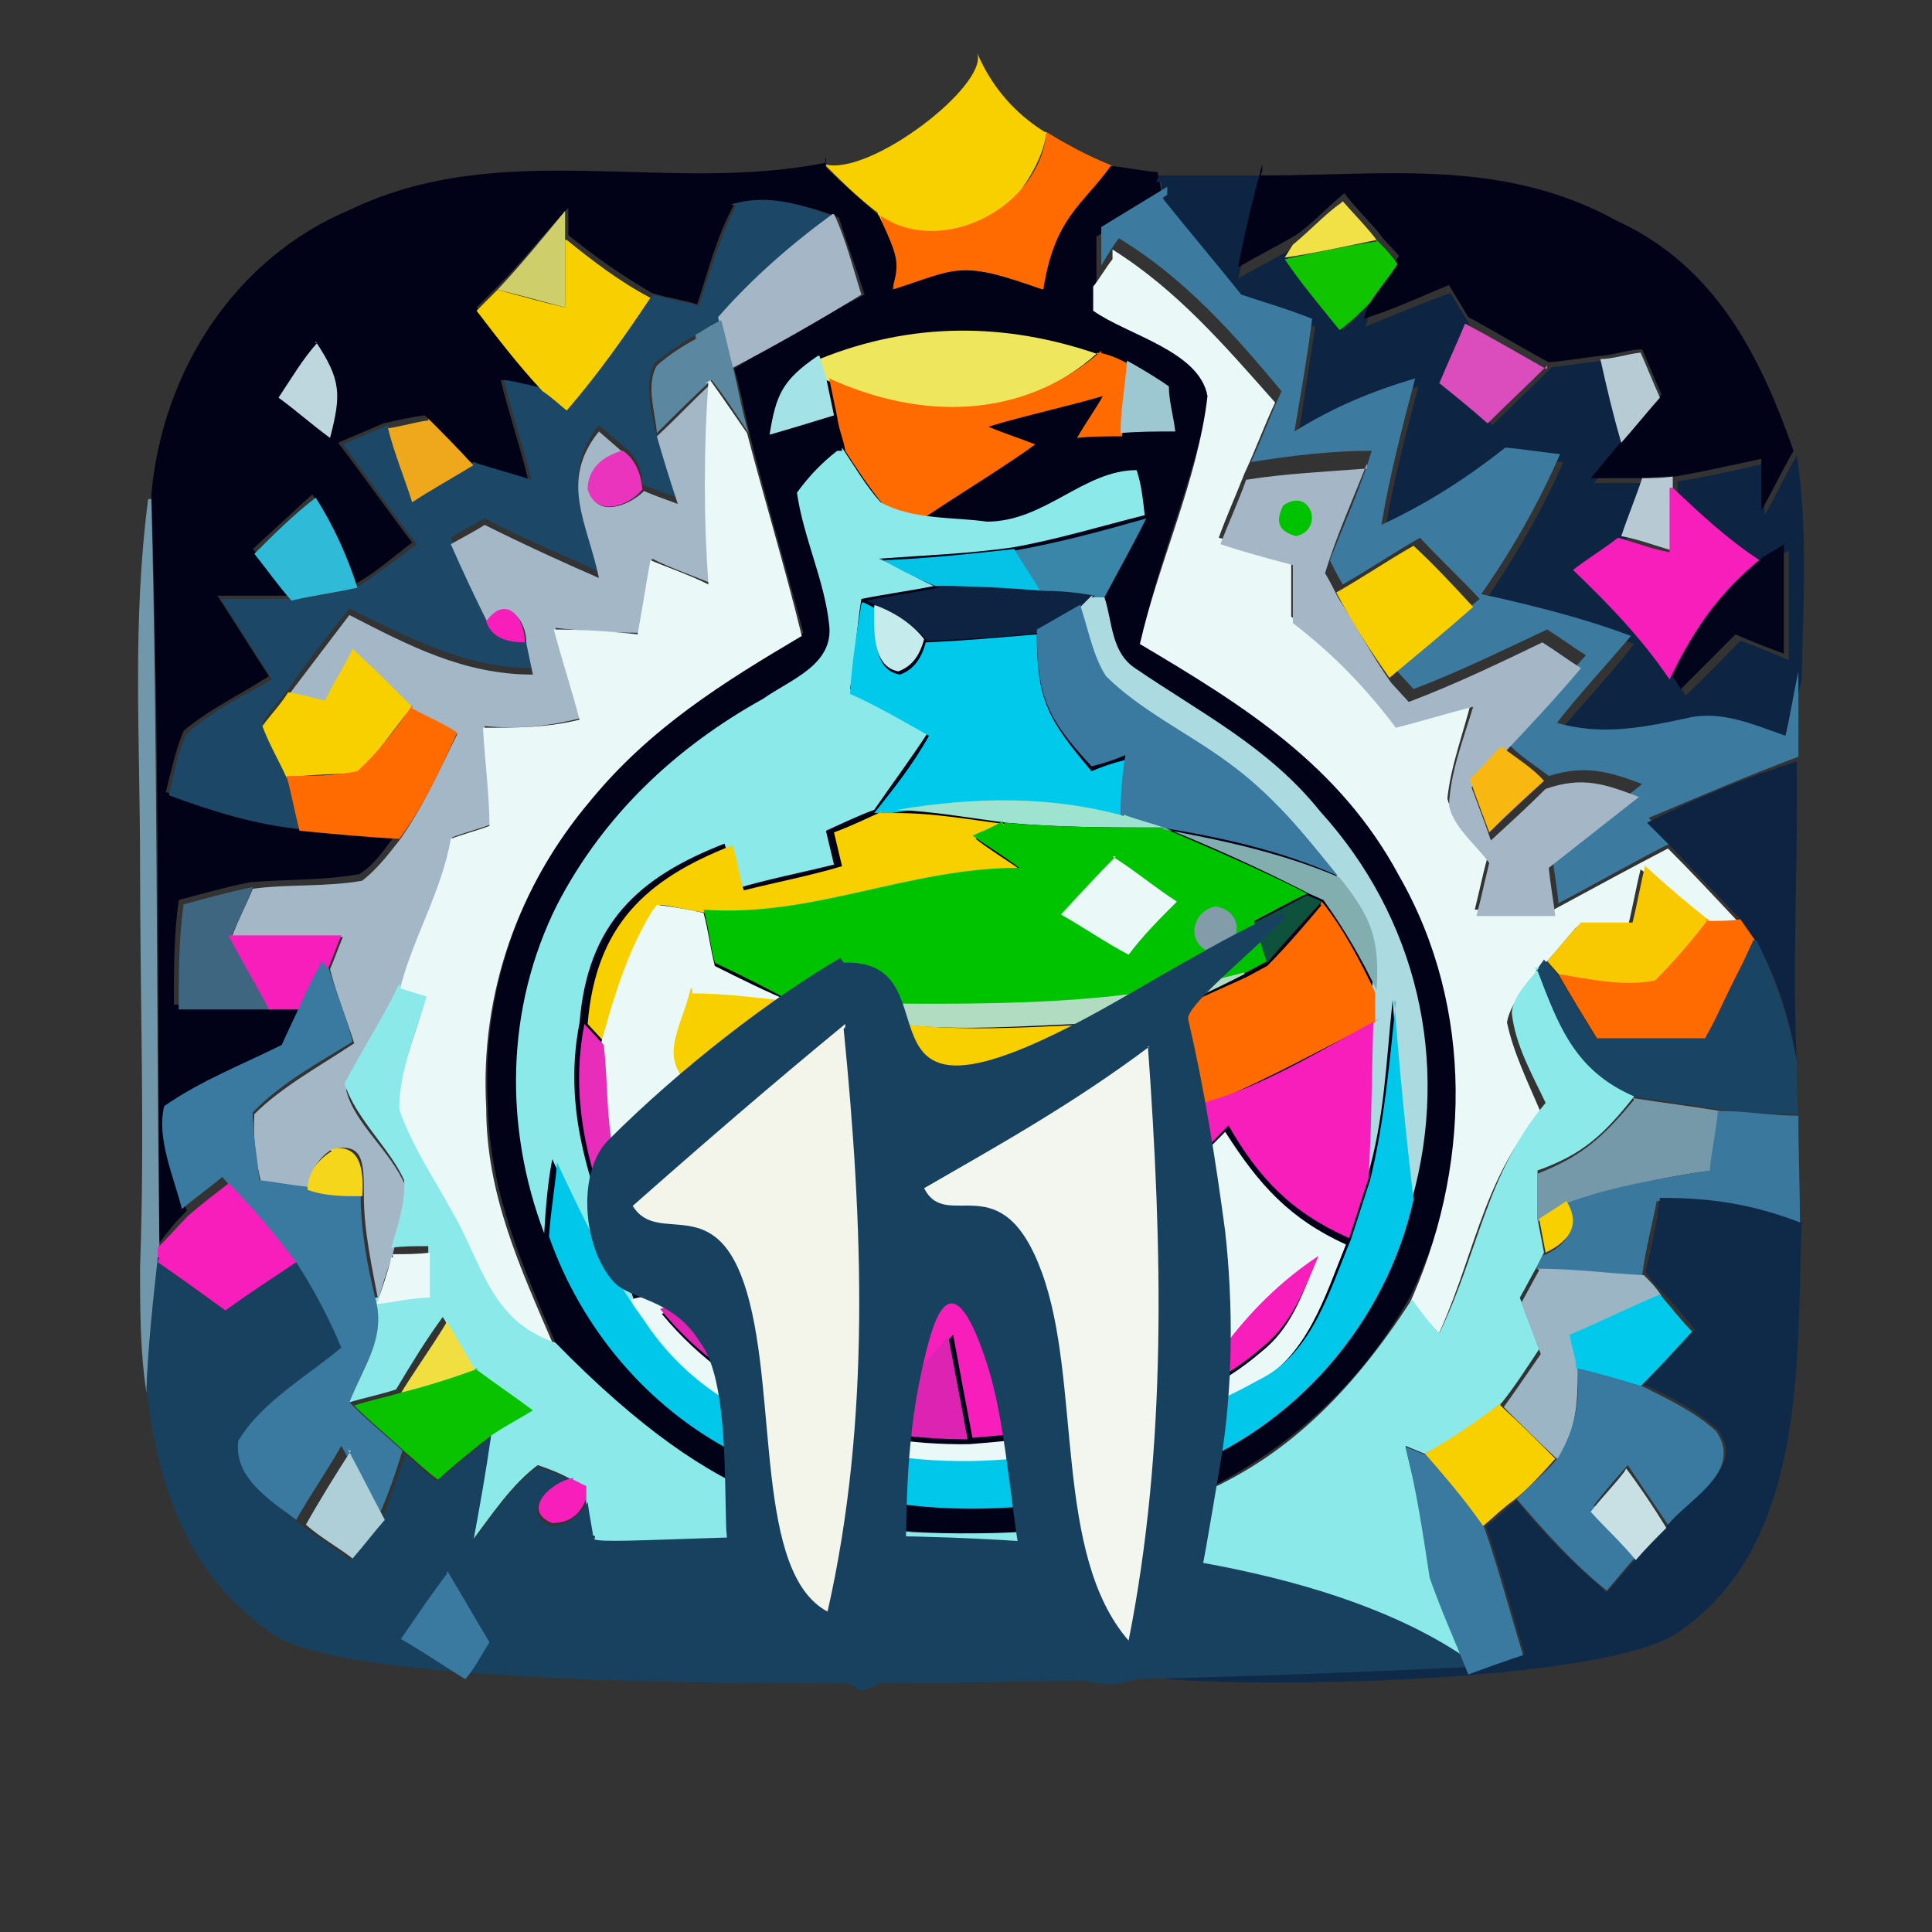 <?xml version="1.0" encoding="UTF-8"?>
<svg id="_Слой_1" data-name=" Слой 1" xmlns="http://www.w3.org/2000/svg" version="1.1" viewBox="0 0 120 120">
  <rect x="0" y="0" width="120" height="120" fill="#333333" stroke="none"/>
  <defs>
    <style>
      .cls-1 {
        fill: #09c300;
      }

      .cls-1, .cls-2, .cls-3, .cls-4, .cls-5, .cls-6, .cls-7, .cls-8, .cls-9, .cls-10, .cls-11, .cls-12, .cls-13, .cls-14, .cls-15, .cls-16, .cls-17, .cls-18, .cls-19, .cls-20, .cls-21, .cls-22, .cls-23, .cls-24, .cls-25, .cls-26, .cls-27, .cls-28, .cls-29, .cls-30, .cls-31, .cls-32, .cls-33, .cls-34, .cls-35, .cls-36, .cls-37, .cls-38, .cls-39, .cls-40, .cls-41, .cls-42, .cls-43, .cls-44, .cls-45, .cls-46, .cls-47, .cls-48, .cls-49, .cls-50, .cls-51, .cls-52, .cls-53, .cls-54, .cls-55, .cls-56, .cls-57, .cls-58, .cls-59, .cls-60, .cls-61, .cls-62, .cls-63, .cls-64 {
        stroke-width: 0px;
      }

      .cls-2 {
        fill: #01c8ea;
      }

      .cls-3 {
        fill: #98b8ca;
      }

      .cls-4 {
        fill: #00c9eb;
      }

      .cls-5 {
        fill: #839caa;
      }

      .cls-6 {
        fill: #2fbbd7;
      }

      .cls-7 {
        fill: #a4b7c7;
      }

      .cls-8 {
        fill: #7699aa;
      }

      .cls-9 {
        fill: #04c3e6;
      }

      .cls-10 {
        fill: #9dc8d1;
      }

      .cls-11 {
        fill: #010117;
      }

      .cls-12 {
        fill: #a3e2e6;
      }

      .cls-13 {
        fill: #0d2341;
      }

      .cls-14 {
        fill: #f1df42;
      }

      .cls-15 {
        fill: #a4c4cc;
      }

      .cls-16 {
        fill: #8ce9ea;
      }

      .cls-17 {
        fill: #f71ebb;
      }

      .cls-18 {
        fill: #f8cf00;
      }

      .cls-19 {
        fill: #3c7aa0;
      }

      .cls-20 {
        fill: #00c300;
      }

      .cls-21 {
        fill: #f2f6ef;
      }

      .cls-22 {
        fill: #0d2442;
      }

      .cls-23 {
        fill: #e72dba;
      }

      .cls-24 {
        fill: #c8e0e4;
      }

      .cls-25 {
        fill: #3986a8;
      }

      .cls-26 {
        fill: #aecfd8;
      }

      .cls-27 {
        fill: #184160;
      }

      .cls-28 {
        fill: #194464;
      }

      .cls-29 {
        fill: #b7cad4;
      }

      .cls-30 {
        fill: #cecf6a;
      }

      .cls-31 {
        fill: #eb34bd;
      }

      .cls-32 {
        fill: #a5b7c7;
      }

      .cls-33 {
        fill: #db4dbd;
      }

      .cls-34 {
        fill: #9ee3cf;
      }

      .cls-35 {
        fill: #ff6b00;
      }

      .cls-36 {
        fill: #02041b;
      }

      .cls-37 {
        fill: #3b789e;
      }

      .cls-38 {
        fill: #eaf9f7;
      }

      .cls-39 {
        fill: #b6cbd4;
      }

      .cls-40 {
        fill: #c5ebec;
      }

      .cls-41 {
        fill: #5c87a0;
      }

      .cls-42 {
        fill: #1c4766;
      }

      .cls-43 {
        fill: #f8b811;
      }

      .cls-44 {
        fill: #bed6dd;
      }

      .cls-45 {
        fill: #9bb5c5;
      }

      .cls-46 {
        fill: #abdae0;
      }

      .cls-47 {
        fill: #8be9ea;
      }

      .cls-48 {
        fill: #11c400;
      }

      .cls-49 {
        fill: #dd23b1;
      }

      .cls-50 {
        fill: #f8c900;
      }

      .cls-51 {
        fill: #f5d61b;
      }

      .cls-52 {
        fill: #cedfe4;
      }

      .cls-53 {
        fill: #efa81c;
      }

      .cls-54 {
        fill: #3e6680;
      }

      .cls-55 {
        fill: #0e523e;
      }

      .cls-56 {
        fill: #f3f4ea;
      }

      .cls-57 {
        fill: #f8d000;
      }

      .cls-58 {
        fill: #3a79a0;
      }

      .cls-59 {
        fill: #b1dcc2;
      }

      .cls-60 {
        fill: #0f2a48;
      }

      .cls-61 {
        fill: #7097aa;
      }

      .cls-62 {
        fill: #83aeb0;
      }

      .cls-63 {
        fill: #f1e147;
      }

      .cls-64 {
        fill: #eee65d;
      }
    </style>
  </defs>
  <path class="cls-57" d="M65,8.2c-.5,4.5-8.6,11.5-10.5,5-1.2-.9-2.3-2-3.3-3,2.8.8,10.2-4.9,9.5-6.9,1.1,2.6,2.9,4.1,4.2,4.9Z"/>
  <path class="cls-35" d="M65,8.2c1.3.8,2.6,1.5,4.1,2.1-1.9,2.4-3.7,3.7-4.2,7.7-3.6-.8-3.3-2.1-9.4,0,0-2.9-.5-3-.8-4.6s0,0,0,0c3.8,2.6,9.9-.5,10.3-5.2Z"/>
  <path class="cls-11" d="M51.3,10.4c1.1,1.1,2.3,2.1,3.3,3,1.2,2.6,1.3,2.9.8,4.6,4.1-1.3,4.1-1.9,9.4,0,.7-4.5,2.4-5.2,4.2-7.7.9.1,1.9.3,2.9.4l.3,1.5c-1.3.9-2.8,1.7-4.1,2.5v3.8c2.1,1.3,6.6,2.4,7.1,5.3-.7,5.2-3,10.2-4.2,15.4,6.5,3.8,12.4,7.5,16.1,14.4,4.8,8.3,4.6,18.4.5,26.9-3.8,6.8-9.7,11.3-16.9,13.8-7.1,1.3-13,1.3-20.1,0-6.8-2-11.5-6-16.1-10.9-2.1-4.9-4.1-9.4-4.2-14.8-.4-7,2-13.8,6.5-19.1,3.7-4.5,8.2-7.1,13.1-10.2-1.1-4.2-2.4-8.5-3.4-12.6-.3-1.3-.5-2.5-.9-3.8,2.6-1.6,5.4-3.2,8.1-4.6-.5-1.6-1.1-3.2-1.6-4.8-2.1-.8-4.2-1.3-6.5-.8-1.1,2-1.6,4.1-2.3,6.2-.9-.3-1.9-.4-2.8-.7-1.9-1.1-3.6-2.3-5.2-3.6v-1.7c-1.5,1.6-2.8,3.3-4.4,4.9l-1.3,1.3c1.5,1.7,2.8,3.4,4.1,5-.9-.1-1.7-.4-2.6-.5.5,2.1,1.2,4.1,1.7,6.2-1.2-.4-2.4-.7-3.6-1.1-.9-.9-1.9-2-2.8-2.9-.9.1-1.7.3-2.6.5-.9.4-1.9.8-2.8,1.2,1.6,2.1,3,4.1,4.6,6.2-1.2.9-2.3,1.9-3.6,2.6-.7-2-1.6-3.8-2.6-5.6-1.3,1.2-2.5,2.3-3.7,3.4.8.9,1.5,1.9,2.3,2.9h-4.5c1.1,1.7,2.1,3.3,3.2,5-1.7,1.1-3.8,2.1-5.3,3.4-.5,1.2-.8,2.6-1.1,3.8,2.6.9,5.3,1.9,8.1,2.1,2.1.1,4.1.3,6.2.5-.7.9-1.3,1.9-2.3,2.5-2.3.4-4.5.3-6.8.5-1.5.3-2.9.7-4.4,1.1-.3,2.1-.3,4.4-.3,6.5h8.2c-.4.8-.8,1.7-1.2,2.6-2.5,1.2-5,2.3-7.3,3.8-.5,2,.5,4.4,1.1,6.4-.7.7-1.2,1.3-1.7,2-.1-15.5,0-31-.5-46.5.7-7.7,5.2-14.7,12.4-17.7,9.4-4.5,19.7-.9,29.5-2.9v-.3Z"/>
  <path class="cls-22" d="M72,10.9h6.4c-.5,2.1-.9,4.2-1.5,6.4,1.2-.7,2.4-1.3,3.6-2l-.5.8c1.1,1.6,2.3,2.9,3.4,4.4.7-.5,1.2-1.2,1.9-1.7l-.5,1.5c1.7-.7,3.6-1.5,5.3-2.1.4.7.8,1.3,1.2,2-.5,1.2-1.1,2.5-1.6,3.7,1.1.8,2,1.7,3,2.5,1.2-1.2,2.5-2.4,3.7-3.6,1.1-.1,2.1-.3,3.3-.4.4,1.7.8,3.4,1.3,5.2-.7.8-1.3,1.6-2,2.4h3.3c-.4,1.2-.9,2.4-1.3,3.6-.9.7-1.9,1.3-2.8,2,2.1,2.1,4.2,4.2,6,6.8l.5.8c1.2-1.1,2.3-2.3,3.4-3.4,1.1.4,2.1.8,3,1.2v-6.8l-1.5.9c-2-1.3-3.7-2.8-5.4-4.5v-.7c1.9-.3,3.6-.7,5.4-1.1v3.2c.7-1.2,1.3-2.5,2-3.7.7,4.5.4,9.3.3,13.9-.3,1.3-.5,2.6-.8,4-2-.5-4-1.6-6.1-1.1-2.8.5-5.2,1.2-8.1.3,1.6-1.9,3.2-3.6,4.6-5.4-3-1.2-6.1-2-9.3-2.6,1.9-2.8,3.6-5.7,4.9-8.7-1.2-.1-2.3-.3-3.4-.4-2.5,1.9-5,3.4-7.7,4.8.5-3,1.3-6.1,2.1-9.1-2.8.8-5,1.7-7.5,3.3.4-2.4.7-4.6,1.1-7-1.5-.4-2.9-.9-4.4-1.5-1.6-2-3.2-4-4.9-6l-.3-1.5h-.3Z"/>
  <path class="cls-11" d="M78.3,10.9c7.8,0,15-1.1,22.1,2.8,6.1,2.8,8.9,8.3,11,14.3-.7,1.2-1.3,2.5-2,3.7v-3.2c-1.9.4-3.6.8-5.4,1.1-.7,0-1.2,0-1.9.1h-3.3c.7-.8,1.3-1.6,2-2.4.8-.9,1.6-1.9,2.4-2.8-.4-.9-.8-1.9-1.2-2.8-.8,0-1.6.3-2.5.4-1.1.1-2.1.3-3.3.4-1.7-.9-3.3-1.9-5-2.8-.4-.7-.8-1.3-1.2-2-1.7.7-3.4,1.5-5.3,2.1l.5-1.5c.5-.8,1.2-1.6,1.7-2.4-.4-.5-.9-.9-1.3-1.5-.7-.8-1.5-1.6-2.1-2.4-1.1.9-2,1.9-3,2.6-1.2.7-2.4,1.3-3.6,2,.4-2.1.9-4.2,1.5-6.4v.4Z"/>
  <path class="cls-63" d="M83.4,12.5c.7.8,1.5,1.6,2.1,2.4-1.9.4-3.7.8-5.7,1.1l.5-.8c1.1-.9,2-1.9,3-2.6Z"/>
  <path class="cls-30" d="M35.1,13.1v6c-1.5-.4-2.9-.8-4.2-1.1,1.5-1.6,2.8-3.2,4.2-4.9Z"/>
  <path class="cls-42" d="M45.4,12.7c2.3-.7,4.4,0,6.5.8-2.6,1.9-5,4-7.1,6.4-.5.3-1.1.5-1.6.9-.9.5-1.7,1.1-2.5,1.7-.7,1.2-.3,2.9,0,4.2.4,1.5.9,2.8,1.3,4.2-.7-.3-1.3-.5-2.1-.8,0-1.1-.5-1.9-1.2-2.4l-1.5-1.3c-2.5,3.2-.7,5.7,0,9.1-2.4-1.1-4.8-2.1-7.1-3.3-.7.4-1.5.8-2.1,1.2.7,1.7,1.5,3.3,2.3,4.9.3.9,1.2,1.3,2.4,1.3l.4,1.9c-4.2,0-7.7-1.9-11.4-3.7-1.3,1.6-2.6,3.3-3.8,5-.5.7-1.1,1.3-1.6,2.1.5,1.1,1.1,2.1,1.5,3.2.3,1.2.5,2.3.8,3.4-2.8-.3-5.4-1.1-8.1-2.1.3-1.3.5-2.6,1.1-3.8,1.6-1.5,3.6-2.4,5.3-3.4-1.1-1.7-2.1-3.3-3.2-5h4.5c1.3-.1,2.8-.4,4.1-.8,1.2-.8,2.4-1.7,3.6-2.6-1.6-2-3-4.1-4.6-6.2.9-.4,1.9-.8,2.8-1.2.5,1.6.9,3,1.5,4.6,1.3-.8,2.6-1.5,3.8-2.3,1.2.4,2.4.7,3.6,1.1-.5-2.1-1.2-4.1-1.7-6.2.9.1,1.7.4,2.6.5.5.4.9.8,1.5,1.2,1.7-2.4,3.6-4.6,5.2-7,.9.3,1.9.4,2.8.7.7-2.1,1.3-4.2,2.3-6.2h.1Z"/>
  <path class="cls-19" d="M72.2,12.3c1.6,2,3.3,4,4.9,6,1.5.5,2.9.9,4.4,1.5-.3,2.4-.7,4.6-1.1,7,2.4-1.5,4.8-2.5,7.5-3.3-.8,3-1.6,6.1-2.1,9.1,2.8-1.3,5.3-2.9,7.7-4.8,1.2.1,2.3.3,3.4.4-1.3,3-3,6-4.9,8.7,3.2.7,6.4,1.5,9.3,2.6-1.6,1.9-3.2,3.6-4.6,5.4,2.8.8,5.3.3,8.1-.3,2.1-.5,4.1.4,6.1,1.1.3-1.3.5-2.6.8-4v5.3c-3.2,1.2-6.2,2.5-9.3,3.8.5.5,1.1,1.1,1.5,1.5-2.4,1.2-4.8,2.6-7.1,3.8-.1-1.1-.3-2.1-.4-3,1.9-1.5,3.7-2.9,5.6-4.4-2.1-.8-3.6-1.2-5.8-.5-.9-.7-1.9-1.3-2.6-2.1,1.6-1.7,3.3-3.6,4.9-5.4-.8-.5-1.6-1.1-2.4-1.6-2.8,1.3-5.4,2.6-8.3,3.7l-1.1-1.2c1.7-1.5,3.4-2.9,5.2-4.4-1.2-1.3-2.5-2.5-3.7-3.8-1.6.9-3.2,2-4.8,2.9-.3-.5-.5-.9-.8-1.5.9-2.3,1.9-4.5,2.6-6.8-2.5,0-5,.3-7.5.7.7-1.5,1.2-2.9,1.9-4.4-3-3.6-6-7-10.1-9.5-.4.5-.8,1.2-1.1,1.7v-2.4c1.3-.8,2.8-1.7,4.1-2.5v.5Z"/>
  <path class="cls-32" d="M51.9,13.5c.7,1.6,1.1,3.2,1.6,4.8-2.6,1.6-5.4,3.2-8.1,4.6-.3-1.1-.5-2.1-.8-3.2,2.1-2.4,4.5-4.5,7.1-6.4h.1Z"/>
  <path class="cls-18" d="M35.2,14.9c1.6,1.3,3.3,2.6,5.2,3.6-1.6,2.4-3.3,4.8-5.2,7-.5-.4-.9-.8-1.5-1.2-1.5-1.6-2.8-3.3-4.1-5l1.3-1.3c1.5.4,2.9.8,4.2,1.1v-4.2h0Z"/>
  <path class="cls-38" d="M69.1,15.5c4,2.5,7,6,10.1,9.5-.7,1.5-1.2,2.9-1.9,4.4-.5,1.3-1.1,2.6-1.6,4,1.5.4,3,.8,4.5,1.3v3.6c2.5,1.9,4.5,3.8,6.4,6.5,1.6-.4,3.2-.8,4.8-1.3-.5,2-1.3,4.1-1.5,6.1.3,1.3,1.7,2.5,2.5,3.6-.3,1.1-.5,2.1-.8,3.3,1.6,0,3.3.1,4.9,0,2.4-1.3,4.8-2.6,7.1-3.8,1.5,1.5,2.9,3,4.4,4.6-.7,0-1.5,0-2.1.1-1.3-1.2-2.6-2.4-4-3.4-.3,1.2-.5,2.4-.8,3.6h-3.2c-.7.8-1.3,1.6-2.1,2.4l-.5.7c-.7.8-1.5,1.7-1.7,2.8.4,1.9,1.3,3.7,2.1,5.6-3.7,4.2-4.2,9.4-6.6,14.3-.5-.7-1.1-1.5-1.7-2.1,4-8.6,4.2-18.7-.5-26.9-3.7-6.9-9.7-10.6-16.1-14.4,1.2-5.2,3.6-10.2,4.2-15.4-.5-2.8-5-3.8-7.1-5.3v-1.5c.4-.5.8-1.2,1.2-1.7v-.4Z"/>
  <path class="cls-48" d="M85.5,14.9c.4.4.9.9,1.3,1.5-.5.8-1.2,1.6-1.7,2.4-.5.5-1.2,1.2-1.9,1.7-1.2-1.5-2.4-2.9-3.4-4.4,1.9-.4,3.7-.8,5.7-1.1h0Z"/>
  <path class="cls-33" d="M96.1,22.7c-1.2,1.2-2.5,2.4-3.7,3.6-.9-.8-2-1.7-3-2.5.5-1.2,1.1-2.5,1.6-3.7,1.7.9,3.4,1.9,5,2.8h.1Z"/>
  <path class="cls-41" d="M43.2,20.8c.5-.3,1.1-.7,1.6-.9.3,1.1.5,2.1.8,3.2.3,1.3.5,2.5.9,3.8-.8-1.2-1.5-2.3-2.3-3.3-1.2,1.1-2.4,2.3-3.4,3.3-.1-1.3-.7-3,0-4.2.8-.7,1.6-1.2,2.5-1.7h-.1Z"/>
  <path class="cls-64" d="M68.2,21.9c-4.9,4.4-11.1,4.2-16.9,1.7l-.4-1.3c5.7-2.3,11.5-2.3,17.3-.3h0Z"/>
  <path class="cls-44" d="M19.6,21.2c1.6,2.4,1.6,3.3.9,6-1.1-.8-2.1-1.7-3.2-2.5.8-1.2,1.5-2.4,2.4-3.4h-.1Z"/>
  <path class="cls-35" d="M68.2,21.9c.7.1,1.3.4,1.9.7,0,1.5-.3,3-.4,4.5-.9,0-1.9,0-2.8.1.5-.9,1.1-1.7,1.6-2.6-2.4.7-4.8,1.2-7.1,1.9.9.4,1.9.7,2.9,1.1-1.6,1.2-5.2,3.4-6.8,4.5.7.5,2.6.5,4,.5-2.1-.3-4.8-.1-6.6-1.2-.9-1.1-1.7-2.3-2.4-3.4-.1-.7-.4-1.3-.5-2.1l-.5-2.4c5.7,2.6,12,2.6,16.9-1.7v.3Z"/>
  <path class="cls-39" d="M101.9,21.9c.4.9.8,1.9,1.2,2.8-.8.9-1.6,1.9-2.4,2.8-.5-1.7-.9-3.4-1.3-5.2.8,0,1.6-.3,2.5-.4Z"/>
  <path class="cls-12" d="M50.9,22.1l.4,1.3.5,2.4c-1.3.4-2.6.8-4,1.2.4-2.5.8-3.4,3-4.9Z"/>
  <path class="cls-10" d="M70,22.4c.9.5,1.9,1.1,2.6,1.6,0,.9.3,1.9.4,2.8-1.2,0-2.3,0-3.4.1,0-1.5.3-3,.4-4.5Z"/>
  <path class="cls-7" d="M44.1,23.6c-.4,4.2-.4,8.3,0,12.6-1.2-.5-2.4-.9-3.6-1.5-.3,1.6-.5,3-.8,4.6-1.7,0-3.4-.1-5.2-.3.5,1.9,1.1,3.7,1.6,5.6-2,.5-3.8.7-6,.5.1,2.1.3,4.1.4,6.1-.8.3-1.6.5-2.4.8-.5,3.3-2.4,6.2-3.2,9.5-1.1,2.1-2.4,4.1-3.4,6.2.5,2.1,2.8,3.8,3.7,6,0,1.5-.5,2.9-.8,4.2-.3.9-.7,2-.9,2.9-.4-2.1-.9-4.4-.9-6.5s0-3.4-2-2.9c-.8.5-1.3,1.3-1.5,2.4-.9-.1-1.9-.3-2.9-.4-.3-1.3-.5-2.8-.4-4.2,1.7-1.7,4.1-3,6.2-4.4-.5-1.6-1.1-3-1.5-4.6.3-.7.5-1.3.8-2h-6.9c.4-1.1.9-2,1.3-3,2.3-.3,4.6-.1,6.8-.5.9-.7,1.6-1.6,2.3-2.5,1.5-2.1,2.5-4.4,3.6-6.6-.9-.5-1.9-1.1-2.8-1.5-1.3-1.2-2.5-2.4-3.7-3.6-.5,1.1-1.2,2.1-1.7,3.2-.8-.1-1.6-.4-2.3-.5,1.3-1.7,2.5-3.3,3.8-5,3.7,1.9,7.1,3.7,11.4,3.7l-.4-1.9c0-1.6-1.2-2.9-2.4-1.3-.8-1.6-1.6-3.3-2.3-4.9.7-.4,1.5-.8,2.1-1.2,2.4,1.2,4.8,2.3,7.1,3.3-.7-3.4-2.5-6,0-9.1l1.5,1.3c-1.5.4-2.1,1.2-2.1,2.4.5,1.7,2.5.9,3.4,0,.7.3,1.3.5,2.1.8-.5-1.5-.9-2.8-1.3-4.2,1.2-1.1,2.3-2.3,3.4-3.3h-.4Z"/>
  <path class="cls-38" d="M44.1,23.6c.8,1.1,1.6,2.3,2.3,3.3,1.1,4.2,2.4,8.5,3.4,12.6-4.9,2.9-9.4,5.7-13.1,10.2-4.5,5.3-6.9,12-6.5,19.1,0,5.4,2.1,9.9,4.2,14.8-4.1-1.5-4.5-4.9-6.5-8.3-1.1-2.1-2.4-4.1-3.2-6.2,0-2.4,1.1-4.8,1.7-7l-1.6-.5c.8-3.3,2.6-6.1,3.2-9.5.8-.3,1.6-.5,2.4-.8,0-2-.3-4.1-.4-6.1,2.1,0,4,0,6-.5-.5-1.9-1.1-3.7-1.6-5.6,1.7,0,3.4.1,5.2.3.3-1.6.5-3,.8-4.6,1.2.5,2.4.9,3.6,1.5-.3-4.2-.3-8.3,0-12.6h.1Z"/>
  <path class="cls-53" d="M26.6,26c.9.9,1.9,1.9,2.8,2.9-1.3.8-2.6,1.5-3.8,2.3-.5-1.6-1.1-3-1.5-4.6.8-.1,1.7-.4,2.6-.5h-.1Z"/>
  <path class="cls-31" d="M38.7,28c.7.5,1.1,1.3,1.2,2.4-.9,1.1-2.9,1.7-3.4,0,0-1.2.8-2,2.1-2.4h.1Z"/>
  <path class="cls-16" d="M52.3,27.8c.8,1.2,1.5,2.4,2.4,3.4,2,1.1,4.5.9,6.6,1.2,3.6,0,6-3.2,9.3-3.2.3.9.4,1.9.5,2.8-2.8.7-5.4,1.5-8.2,2-2.8.4-5.6.5-8.3.7,1.2.5,2.3,1.2,3.4,1.7-1.5.3-3,.5-4.5.8-.3,1.9-.4,3.7-.7,5.6,1.6.9,3.3,1.9,4.9,2.6-1.1,1.7-2.3,3.3-3.4,4.9-1.1.4-2.1.9-3,1.3l.5,2.1c-2,.5-4.1.9-6.1,1.5-.3-.9-.4-1.9-.7-2.8-5.4,2.1-8.5,5-9,11.1-1.2,6.1,1.1,11.1,3.2,16.7l.5,1.6c-2.3-3-3.8-6.4-5.4-9.8-.3,1.6-.4,3-.5,4.6-2.5-6.6-2.4-14,.8-20.4,2.9-5.6,7.4-9.8,12.8-12.8,1.7-1.2,4.4-2.1,4.1-4.6-.3-2.8-1.6-5.4-2-8.2.8-1.1,1.6-1.9,2.5-2.6h.3Z"/>
  <path class="cls-32" d="M84.9,28.8c-.9,2.3-1.9,4.5-2.6,6.8.3.5.5.9.8,1.5,1.1,1.7,2.1,3.6,3.3,5.3l1.1,1.2c2.9-1.1,5.6-2.4,8.3-3.7.8.5,1.6,1.1,2.4,1.6-1.6,1.9-3.2,3.6-4.9,5.4-.7.7-1.3,1.3-1.9,2,.4,1.1.8,2.1,1.2,3.3,1.2-1.1,2.3-2.1,3.4-3.2,2.3-.8,3.7-.3,5.8.5-1.9,1.5-3.7,2.9-5.6,4.4.1,1.1.3,2.1.4,3h-4.9c.3-1.1.5-2.1.8-3.3-.8-1.1-2.3-2.3-2.5-3.6.1-2.1.9-4.1,1.5-6.1-1.6.4-3.2.9-4.8,1.3-1.9-2.5-3.8-4.5-6.4-6.5v-3.6c-1.5-.4-3-.8-4.5-1.3.5-1.3,1.1-2.6,1.6-4,2.5-.4,5-.5,7.5-.7v-.4Z"/>
  <path class="cls-29" d="M103.9,29.6v4.6c-1.1-.3-2.1-.7-3.2-.9.4-1.2.9-2.4,1.3-3.6.7,0,1.2,0,1.9-.1Z"/>
  <path class="cls-17" d="M103.9,30.3c1.7,1.6,3.4,3.2,5.4,4.5-2.5,2.1-4.2,4.4-5.6,7.4-1.7-2.5-3.7-4.6-6-6.8.9-.7,1.9-1.3,2.8-2,1.1.3,2.1.7,3.2.9v-4h.1Z"/>
  <path class="cls-61" d="M9.4,31c.4,15.5.3,31,.5,46.5v.9c-.4,2.6-.7,5.4-.8,8.1-.4-2.5-.4-5.2-.4-7.8.3-8.2,0-16.5,0-24.8s-.5-15.1.5-22.9h.1Z"/>
  <path class="cls-6" d="M19.6,30.9c1.1,1.7,2,3.7,2.6,5.6-1.3.3-2.8.5-4.1.8-.8-.9-1.5-1.9-2.3-2.9,1.2-1.2,2.4-2.4,3.7-3.4Z"/>
  <path class="cls-20" d="M79.7,31.4c1.7-1.2,2.6,1.5.8,1.9-1.1-.3-1.3-.9-.8-1.9Z"/>
  <path class="cls-25" d="M71.2,32.2c-.8,1.6-1.7,3.2-2.6,4.9h-.8c-1.1,0-2.1,0-3.2-.3-.5-.9-1.1-1.7-1.6-2.6,2.8-.5,5.4-1.2,8.2-2Z"/>
  <path class="cls-57" d="M87.8,33.9c1.3,1.2,2.5,2.5,3.7,3.8-1.7,1.5-3.4,2.9-5.2,4.4-1.2-1.7-2.3-3.4-3.3-5.3,1.6-.9,3.2-2,4.8-2.9Z"/>
  <path class="cls-36" d="M110.8,33.8v6.8c-1.1-.4-2.1-.8-3-1.2-1.2,1.2-2.3,2.3-3.4,3.4l-.5-.8c1.3-3,3-5.3,5.6-7.4l1.5-.9h0Z"/>
  <path class="cls-9" d="M54.7,34.8c2.8-.1,5.6-.4,8.3-.7.5.9,1.1,1.7,1.6,2.6-2.1-.1-4.2-.3-6.5-.3-1.2-.5-2.4-1.1-3.4-1.7Z"/>
  <path class="cls-13" d="M58.3,36.4c2.1,0,4.2.1,6.5.3,1.1,0,2.1.1,3.2.3l-.7.7c-.9.5-1.7,1.1-2.8,1.6-2.3.3-4.6.4-6.9.5-.8-.9-1.7-1.6-3-2.1l-.8-.4c1.5-.3,3-.5,4.5-.8Z"/>
  <path class="cls-46" d="M67.8,37.1h.8c.5,1.5.4,3.4,1.9,4.4,4.1,2.8,8.3,4.9,11.5,8.9,6,6.6,8.1,15.5,5.7,24.1-.5-4.1-.9-8.2-1.2-12.4-.4,3.8-.5,7.4-1.6,11.1,0-3.3,0-6.5.3-9.8v-1.9c.4-3.2-.1-4.6-2.1-7-2-2.6-4.1-5.2-6.9-7.1-2.4-1.9-5.4-3.2-7.5-5.3-.8-1.3-1.2-2.9-1.6-4.4l.7-.7h.1Z"/>
  <path class="cls-17" d="M32.6,39.9c-1.3,0-2.1-.4-2.4-1.3,1.2-1.7,2.4-.3,2.4,1.3Z"/>
  <path class="cls-4" d="M53.6,37.4l.8.4c0,1.3-.3,3.8,1.5,4.1.8-.3,1.3-.9,1.6-2,2.3-.1,4.6-.3,6.9-.5,0,4.1.7,5.3,3.4,8.5.7-.3,1.3-.5,2.1-.7,0,1.2-.1,2.5-.3,3.7-4.6-1.3-9.4-1.2-14.2-.4h-1.1c1.2-1.5,2.4-3,3.4-4.8-1.6-.9-3.3-1.9-4.9-2.6.1-1.9.4-3.7.7-5.6h0Z"/>
  <path class="cls-40" d="M54.4,37.6c1.3.5,2.3,1.2,3,2.1-.3,1.1-.8,1.7-1.6,2-1.7-.3-1.5-2.8-1.5-4.1Z"/>
  <path class="cls-58" d="M67.1,37.6c.5,1.5.8,3.2,1.6,4.4,2.1,2.1,5.2,3.6,7.5,5.3,2.8,2,4.8,4.5,6.9,7.1-3.6-1.6-7.3-2.4-11-3-.8-.3-1.6-.5-2.5-.8,0-1.2.1-2.5.3-3.7-.7.3-1.3.5-2.1.7-2.8-3-3.4-4.4-3.4-8.5.9-.5,1.9-1.1,2.8-1.6h0Z"/>
  <path class="cls-57" d="M21.9,40.3c1.3,1.2,2.5,2.4,3.7,3.6-1.1,1.3-2.1,2.9-3.4,4.1-1.5.1-2.9.1-4.4.3-.5-1.1-1.1-2.1-1.5-3.2.5-.7,1.1-1.3,1.6-2.1.8.1,1.6.4,2.3.5.5-1.1,1.2-2.1,1.7-3.2Z"/>
  <path class="cls-35" d="M25.6,44c.9.5,1.9.9,2.8,1.5-1.1,2.4-2.1,4.6-3.6,6.6-2.1-.1-4.1-.3-6.2-.5-.3-1.2-.5-2.3-.8-3.4,1.5,0,2.9,0,4.4-.3,1.3-1.2,2.4-2.6,3.4-4.1v.3Z"/>
  <path class="cls-43" d="M93.3,46.4c.9.7,1.9,1.3,2.6,2.1-1.2,1.1-2.3,2.1-3.4,3.2-.4-1.1-.8-2.1-1.2-3.3.7-.7,1.2-1.3,1.9-2h.1Z"/>
  <path class="cls-13" d="M111.6,47.2c.1,6.2-.3,12.6,0,18.8-.4-2.6-1.2-5.2-2.5-7.5l-.9-1.3c-1.5-1.6-2.9-3-4.4-4.6-.5-.5-1.1-1.1-1.5-1.5,3-1.5,6.1-2.8,9.3-3.8Z"/>
  <path class="cls-34" d="M69.8,50.6c.8.3,1.6.5,2.5.8-3.3,0-6.6,0-9.8-.3-2.3-.3-4.5-.7-6.8-.8,4.8-.8,9.5-.9,14.2.4h-.1Z"/>
  <path class="cls-57" d="M54.6,50.5h1.1c2.3,0,4.5.4,6.8.7-.7.3-1.2.5-1.9.9.9.7,1.9,1.3,2.9,2-6.9,0-12.8,3.2-19.6,2.6-.9-.1-2-.4-2.9-.5-1.7,2.8-2.5,5.7-3.3,8.7l-1.2-1.3c.5-6.1,3.6-9,9-11.1.3.9.4,1.9.7,2.8,2-.5,4.1-.9,6.1-1.5l-.5-2.1c1.1-.4,2.1-.9,3-1.3h-.1Z"/>
  <path class="cls-20" d="M62.4,51.1c3.3.3,6.6.3,9.8.3,3,1.3,6.1,2.6,9,4.1-1.1.5-2.3,1.2-3.3,1.7.3.8.5,1.7.8,2.5l-1.3.7c-9.1,2.5-18.1,2-27.4,1.9h-.7c-1.6-.9-3.2-1.7-4.9-2.5-.3-1.1-.4-2.3-.7-3.3,6.8.5,12.7-2.6,19.6-2.6-.9-.7-1.9-1.3-2.9-2,.7-.3,1.2-.5,1.9-.9v.3Z"/>
  <path class="cls-62" d="M72.2,51.5c3.8.7,7.5,1.5,11,3,2,2.5,2.5,3.8,2.3,7-.9-1.9-2-3.8-3.3-5.6l-.9-.4c-2.9-1.5-6-2.9-9-4.1Z"/>
  <path class="cls-38" d="M69.1,53.2c1.3.8,2.6,1.9,4,2.8-1.1,1.1-2.1,2.1-3,3.3-1.5-.8-2.8-1.7-4.2-2.5,1.1-1.2,2.3-2.5,3.4-3.6h-.1Z"/>
  <path class="cls-50" d="M102.2,53.8c1.3,1.2,2.6,2.3,4,3.4-1.1,1.3-2.1,2.6-3.3,3.8-1.9.4-4.1-.1-6-.4l-.8-.9c.7-.8,1.3-1.6,2.1-2.4h3.2c.3-1.2.5-2.4.8-3.6Z"/>
  <path class="cls-54" d="M11.3,56.2c1.5-.4,2.9-.8,4.4-1.1-.4,1.1-.9,2-1.3,3,.8,1.6,1.7,3,2.5,4.6h-5.8c0-2.1,0-4.4.3-6.5h0Z"/>
  <path class="cls-38" d="M40.8,56.2c.9.1,2,.3,2.9.5.3,1.1.4,2.1.7,3.3,1.6.8,3.2,1.6,4.9,2.3-2.1-.3-4.2-.4-6.2-.5-.5,2.5-2.3,4.5.5,6.4-.4,3.2-1.2,6.6.3,9.8,1.3,2.8,3.8,5,5.8,7.3-2.6-1.6-5.3-4.8-8.6-3.7,4.8,5.8,11.8,8.2,19.1,8.1,6.4-.5,13.2-1.5,18.1-5.7,1.9-1.5,2.5-3.4,3.4-5.6-2.4,1.6-4.2,3.6-6,5.8-.5-.5-.9-1.2-1.5-1.7l-.3-.3c-1.2-2-2.5-4-3.8-5.8,2-2,4-4.1,6-6.1,2.1,3.3,4,5.4,7.5,7-1.3,3.2-2.4,7-5.7,8.7-7.3,4.1-15.9,6.2-24.2,4.5-5.6-1.1-10.7-3.3-14-8.2l-.5-1.6c1.2-.3,2.4-.4,3.4-.7-1.6-2.3-3.4-4.5-4.5-7-.8-2.4-.7-5.2-.9-7.7.8-3,1.7-6.1,3.3-8.7l.3-.4Z"/>
  <path class="cls-5" d="M75.5,56.3c1.9.3,1.6,2.6,0,2.9-1.9-.3-1.6-2.6,0-2.9Z"/>
  <path class="cls-55" d="M81.2,55.6l.9.4c-1.2,1.3-2.3,2.5-3.4,3.8-.3-.8-.5-1.7-.8-2.5,1.1-.5,2.3-1.2,3.3-1.7Z"/>
  <path class="cls-35" d="M82.1,56c1.3,1.6,2.4,3.7,3.3,5.6v1.9c-3.2,1.6-6.4,3.4-9.7,4.8-4.8,1.7-9.9,2.3-15,2,.5-.9,1.2-1.7,1.7-2.6.5,0,1.2.3,1.7.4.3-.7.7-1.2.9-1.9.4.9.8,1.7,1.3,2.6,0-1.2.1-2.4.3-3.4l1.6.8c.9-.8,1.9-1.6,2.8-2.5,2.1-1.1,4.2-2,6.4-3l1.3-.7c1.2-1.2,2.3-2.5,3.4-3.8h-.1Z"/>
  <path class="cls-35" d="M106,57.2c.7,0,1.5,0,2.1-.1l.9,1.3c-1.1,2-2.1,4.1-3,6.1h-6.8c-.8-1.3-1.6-2.6-2.4-4,1.9.3,4,.8,6,.4,1.2-1.2,2.3-2.5,3.3-3.8h-.1Z"/>
  <path class="cls-17" d="M14.3,58.1h6.9c-.3.7-.5,1.3-.8,2-.4.9-.8,1.7-1.3,2.6h-2.4c-.8-1.6-1.7-3-2.5-4.6h.1Z"/>
  <path class="cls-28" d="M109.1,58.4c1.2,2.4,2,4.9,2.5,7.5,0,1.1,0,2.3.1,3.3-1.6,0-3.3-.1-4.9-.3-1.9-.3-3.6-.5-5.4-.8-3.7-1.6-4.6-4.4-6-7.8l.5-.7.8.9c.8,1.3,1.6,2.6,2.4,4h6.8c1.1-2,2.1-4.1,3-6.1h.1Z"/>
  <path class="cls-58" d="M20.4,60.1c.5,1.6,1.1,3,1.5,4.6-2.1,1.3-4.5,2.6-6.2,4.4,0,1.5.3,2.8.4,4.2.9.1,1.9.3,2.9.4,1.2.4,2.3.5,3.4.4,0,2.3.4,4.4.9,6.5.7,2.5-.7,4.2-1.6,6.5,1.1,1.1,2.3,2.1,3.3,3-.4,1.3-.9,2.8-1.5,4.1-.7-1.5-1.5-2.9-2.3-4.4-.9,1.6-1.9,3-2.8,4.6-1.7-1.3-4.2-2.6-4-5.3,1.3-2.4,4.4-4.1,6.4-5.8-.9-1.7-1.9-3.6-2.8-5.3-1.3-1.7-2.8-3.3-4.2-4.9-.8.7-1.7,1.3-2.5,2-.5-2-1.6-4.4-1.1-6.4,2.3-1.6,4.9-2.6,7.3-3.8.4-.9.8-1.7,1.2-2.6.4-.9.8-1.7,1.3-2.6l.3.4Z"/>
  <path class="cls-59" d="M77.3,60.5c-2.1,1.1-4.2,2-6.4,3-7.4,0-14,1.3-21-1.2,9.3,0,18.3.5,27.4-1.9Z"/>
  <path class="cls-47" d="M95.5,60.3c1.3,3.4,2.3,6.2,6,7.8-1.9,2.4-3.2,3.6-6,4.6v3l.4,2.1-.4.8c-.4.7-.7,1.3-1.1,2,.4,1.1.8,2.1,1.2,3.2-.8,1.2-1.5,2.3-2.3,3.3-1.5,1.2-3,2.3-4.8,3.2l-1.2-.5c.5,2.6,3,10.7,3.6,13.5-6.8,1.5-29.3-4.6-35.6-8.2,15.9.9,24.6-2.3,32.4-14.4.5.7,1.1,1.5,1.7,2.1,2.4-4.9,2.9-9.9,6.6-14.3-.8-1.7-1.9-3.6-2.1-5.6.1-1.1,1.1-2,1.7-2.8h-.3Z"/>
  <path class="cls-47" d="M24.9,61.4l1.6.5c-.7,2.3-1.7,4.6-1.7,7,.8,2.3,2.1,4.2,3.2,6.2,2,3.4,2.4,6.9,6.5,8.3,10.5,10.7,16.1,10.9,25.1,12.2-4.6,0-18.9,1.1-23.6,2,0-.8.5-3.6.4-4.5v-.8c-.1,0-.9-.4-.9-.4-.7-.4-1.5-.7-2.1-.9-1.6,1.2-2.8,3-4,4.6.4-2.1.7-4.4,1.1-6.5.8-.5,1.6-1.1,2.5-1.5-1.2-.9-2.4-1.7-3.6-2.6-.7-1.1-1.2-2.1-1.9-3.2-1.1,1.5-2,3-2.9,4.5-.9.3-1.9.5-2.9.8.9-2.3,2.3-4,1.6-6.5,1.1,0,2.3-.3,3.3-.4v-2.8c-.8,0-1.6,0-2.3.1.4-1.3.9-2.9.8-4.2-.9-2-3-3.8-3.7-6,1.1-2.1,2.4-4.1,3.4-6.2h0Z"/>
  <path class="cls-57" d="M43,61.7c2.1,0,4.2.3,6.2.5h.7c7,2.5,13.6,1.5,21,1.3-.9.8-1.9,1.6-2.8,2.5l-1.6-.8c0,1.2-.1,2.4-.3,3.4-.4-.9-.8-1.7-1.3-2.6-.3.7-.7,1.2-.9,1.9-.5,0-1.2-.3-1.7-.4-.5.9-1.2,1.7-1.7,2.6-2.4,0-4.8,0-7-.3h-.8c-3.2-.7-6.2-1.3-9.4-2-2.8-1.9-1.1-3.8-.5-6.4h.1Z"/>
  <path class="cls-2" d="M86.6,62.1c.3,4.1.7,8.2,1.2,12.4-1.7,7.7-7.4,14.2-14.7,16.9-8.7,3.3-19.3,3.2-27.5-1.2-5.4-2.8-9.5-7.7-11.5-13.4.1-1.6.4-3.2.5-4.6,1.6,3.4,3.2,6.8,5.4,9.8,3.2,4.9,8.3,7.1,14,8.2,8.3,1.6,16.8-.4,24.2-4.5,3.3-1.6,4.4-5.6,5.7-8.7.4-1.2.8-2.5,1.2-3.7.9-3.7,1.2-7.3,1.6-11.1h-.1Z"/>
  <path class="cls-23" d="M36.3,63.6l1.2,1.3c.3,2.5.1,5.3.9,7.7,1.1,2.5,2.9,4.9,4.5,7-1.2.1-2.4.4-3.4.7-2.1-5.6-4.4-10.6-3.2-16.7Z"/>
  <path class="cls-17" d="M85.3,63.4c-.1,3.3-.1,6.5-.3,9.8-.4,1.2-.8,2.5-1.2,3.7-3.6-1.6-5.6-3.7-7.5-7-2,2.1-4,4.1-6,6.1,1.3,1.9,2.6,3.8,3.8,5.8,0,0,0,.1.3.3.5.5.9,1.2,1.5,1.7,1.7-2.3,3.6-4.2,6-5.8-.9,2.1-1.6,4.1-3.4,5.6-5,4.4-11.8,5.2-18.1,5.7-.4-2.1-.8-4.2-1.2-6.4-.7.8-1.3,1.5-2,2.3-2.1-1.9-3.8-3-6.5-3.7-.3,1.2-.5,2.3-.7,3.4-2-2.3-4.5-4.5-5.8-7.3-1.5-3-.7-6.5-.3-9.8,3,.7,6.2,1.3,9.4,1.9-.8,1.2-1.6,2.4-2.3,3.6,1.1.9,2,2,3,2.9.7-1.1,1.3-2.3,2-3.3-.5-1.1-1.2-2.1-1.7-3.2,2.4,0,4.8.1,7,.3,5,.1,10.2-.3,15-2,3.3-1.2,6.5-3.2,9.5-4.8l-.5.3Z"/>
  <path class="cls-13" d="M82,68.1q.4.4,0,0Z"/>
  <path class="cls-8" d="M101.4,68.2c1.9.3,3.6.5,5.4.8-.1,1.2-.4,2.5-.5,3.7-3,.4-6.1,1.1-9.1,2.1l-1.7,1.1v-3c2.8-1.1,4.1-2.3,6-4.6Z"/>
  <path class="cls-37" d="M106.8,69c1.6,0,3.3.3,4.9.3,0,2.3.1,4.6.1,6.9-3-1.2-5.6-1.7-8.9-1.6-.3,1.6-.7,3-.9,4.6-2.3,0-4.4-.3-6.6-.4l.4-.8c1.7-.7,2.1-1.7,1.3-3.2,2.9-1.1,6-1.6,9.1-2.1.1-1.2.4-2.5.5-3.7Z"/>
  <path class="cls-52" d="M52.8,69.9h.8c.7,1.2,1.2,2.3,1.7,3.3-.7,1.1-1.3,2.3-2,3.3-1.1-.9-2-2-3-2.9.8-1.2,1.5-2.4,2.3-3.6h.3Z"/>
  <path class="cls-51" d="M20.5,71.4c2-.5,2.1,1.5,2,2.9-1.2,0-2.3,0-3.4-.4,0-1.1.7-1.9,1.5-2.4h0Z"/>
  <path class="cls-13" d="M83,71.4q.4.4,0,0Z"/>
  <path class="cls-17" d="M14.2,73.5c1.6,1.6,2.9,3.2,4.2,4.9-1.5,1.1-2.9,2-4.4,3-1.5-1.1-2.9-2.1-4.2-3v-.9c.7-.7,1.2-1.3,1.9-2,.8-.7,1.6-1.3,2.5-2Z"/>
  <path class="cls-38" d="M66.7,74.6h.9l.4.8-.4.8h-.9l-.4-.8.4-.8Z"/>
  <path class="cls-60" d="M111.9,76.1c-.3,8.5.3,19.6-7.4,25.1-4.1,3.4-27.7,3.7-32.6,3,1.2-.4,21.6-1.2,22.8-1.5-.8-2.6-1.5-5.3-2.4-7.9.7-.5,1.3-1.1,1.9-1.6,1.7,2.1,3.6,4,5.6,5.7.7-.8,1.3-1.5,2-2.3.7-.7,1.2-1.3,1.9-2,1.3-1.7,4.8-3.4,3-5.8-1.3-1.2-3-2.1-4.6-2.8,1.1-1.2,2.1-2.3,3.2-3.4-.7-.8-1.3-1.6-2-2.3s-.8-.9-1.1-1.3c.4-1.6.7-3,.9-4.6,3.3,0,5.8.4,8.9,1.6h0Z"/>
  <path class="cls-57" d="M95.6,75.7l1.7-1.1c.8,1.3.4,2.4-1.3,3.2l-.4-2.1Z"/>
  <path class="cls-38" d="M24.4,77.9c.8,0,1.6,0,2.3-.1v2.8c-1.1,0-2.3.3-3.3.4.3-.9.7-2,.9-2.9h.1Z"/>
  <path class="cls-27" d="M9.8,78.4c1.5,1.1,2.9,2.1,4.2,3,1.5-1.1,2.9-2,4.4-3,1.1,1.7,2,3.4,2.8,5.3-2,1.7-5,3.4-6.4,5.8-.3,2.5,2.3,3.8,4,5.3.9.7,2,1.3,2.9,2.1.7-.8,1.3-1.6,2-2.4.5-1.3.9-2.6,1.5-4.1.7.5,1.2,1.1,1.9,1.6,1.2-.9,2.3-1.9,3.4-2.8-.3,2.1-.7,4.4-1.1,6.5,1.2-1.6,2.4-3.4,4-4.6.7.3,1.5.5,2.1.9-1.3.1-3.3,1.9-1.3,2.8.9,0,1.7-.5,2.3-1.5.1.8.3,1.7.4,2.5-3,1.3-4.9,3.4-6.5,6.2-.8-1.5-1.7-2.9-2.6-4.4-.9,1.3,10.1-3.3,9.1-2,1.3.8,39.3-3.7,54.9,7.9-4.5.3-68.4,3.2-75-2.1-5.2-3.6-7-9.1-7.7-15.2.1-2.6.4-5.4.7-8.1h.1Z"/>
  <path class="cls-3" d="M49.7,78.7c2,.4.9,2.9-.8,1.9-.5-.9-.3-1.6.8-1.9Z"/>
  <path class="cls-45" d="M95.5,78.8c2.3,0,4.4.3,6.6.4.4.4.8.8,1.1,1.3-1.9.8-3.7,1.7-5.6,2.5.1.7.3,1.3.4,2.1,0,2.1-.1,3.6-1.2,5.6-1.2-1.1-2.4-2.3-3.4-3.3.8-1.1,1.6-2.3,2.3-3.3-.4-1.1-.8-2.1-1.2-3.2.4-.7.7-1.3,1.1-2h0Z"/>
  <path class="cls-49" d="M49.7,85c.3-1.2.5-2.3.7-3.4,2.6.8,4.5,1.9,6.5,3.7.7-.8,1.3-1.5,2-2.3.4,2.1.8,4.2,1.2,6.4-7.3,0-14.4-2.3-19.1-8.1,3.3-1.2,6.1,2.1,8.6,3.7h.1Z"/>
  <path class="cls-4" d="M103.1,80.4c.7.8,1.3,1.6,2,2.3-1.1,1.2-2.1,2.3-3.2,3.4-1.3-.4-2.6-.8-4-1.1,0-.7-.3-1.3-.4-2.1,1.9-.8,3.7-1.7,5.6-2.5Z"/>
  <path class="cls-14" d="M27.7,82c.7,1.1,1.2,2.1,1.9,3.2-1.6.4-3.2.9-4.8,1.5.9-1.5,2-3,2.9-4.5h0Z"/>
  <path class="cls-15" d="M68.7,81.7c.8.7,1.6,1.2,2.3,1.9-.8.5-1.7,1.2-2.5,1.7-.4-.5-.9-1.2-1.3-1.7l-.4-.5c.7-.4,1.3-.9,2-1.3Z"/>
  <path class="cls-13" d="M74.1,81.8l.3.3-.3-.3Z"/>
  <path class="cls-13" d="M61.6,83.2q.4.4,0,0Z"/>
  <path class="cls-13" d="M64.8,83.2q.4.4,0,0Z"/>
  <path class="cls-1" d="M29.5,85c1.2.9,2.4,1.7,3.6,2.6-.8.5-1.6.9-2.5,1.5-1.2.9-2.4,1.9-3.4,2.8-.7-.5-1.3-1.1-1.9-1.6-1.2-1.1-2.3-2-3.3-3,.9-.3,1.9-.5,2.9-.8,1.6-.4,3.2-.9,4.8-1.5h-.1Z"/>
  <path class="cls-13" d="M65.9,85.3q.4.4,0,0Z"/>
  <path class="cls-13" d="M71.2,85.3q.4.4,0,0Z"/>
  <path class="cls-58" d="M98,85c1.3.3,2.6.7,4,1.1,1.6.8,3.3,1.6,4.6,2.8,1.7,2.5-1.7,4.2-3,5.8-.8-1.2-1.7-2.5-2.5-3.7-.7.8-1.5,1.7-2.1,2.5.9,1.1,1.9,2,2.8,3-.7.7-1.3,1.5-2,2.3-2.1-1.7-3.8-3.6-5.6-5.7.9-.9,1.9-1.7,2.6-2.6,1.1-1.9,1.3-3.4,1.2-5.6h0Z"/>
  <path class="cls-57" d="M93.2,87.3c1.2,1.1,2.4,2.3,3.4,3.3-.8.9-1.7,1.9-2.6,2.6-.7.5-1.3,1.1-1.9,1.6-1.1-1.6-2.3-3-3.6-4.5,1.6-.9,3.2-2,4.8-3.2h-.1Z"/>
  <path class="cls-58" d="M87.4,89.9l1.2.5c1.3,1.5,2.5,2.9,3.6,4.5.9,2.6,1.6,5.3,2.4,7.9-1.2.4-2.3.8-3.4,1.2-.8-2-1.7-4-2.4-6-.4-2.6-.8-5.4-1.5-8.1h.1Z"/>
  <path class="cls-26" d="M21.6,90c.8,1.5,1.5,2.9,2.3,4.4-.7.8-1.3,1.6-2,2.4-.9-.7-2-1.3-2.9-2.1.9-1.6,1.9-3.2,2.8-4.6h-.1Z"/>
  <path class="cls-24" d="M101,91.2c.9,1.2,1.7,2.4,2.5,3.7-.7.7-1.3,1.3-1.9,2-.9-1.1-1.9-2-2.8-3,.7-.9,1.5-1.7,2.1-2.5h0Z"/>
  <path class="cls-17" d="M35.6,91.9l.8.4v.8c-.4,1.1-1.2,1.5-2.1,1.5-2-.8,0-2.6,1.3-2.8h0Z"/>
  <path class="cls-58" d="M27.8,97.6c.9,1.5,1.7,2.9,2.6,4.4-.5.8-.9,1.6-1.5,2.3-1.3-.8-2.6-1.7-4-2.5.9-1.3,1.9-2.8,2.9-4.1h-.1Z"/>
  <path class="cls-27" d="M52.2,59.8c8.1-.5-1.4,13.2,18,1.9,19.4-11.3,3.3,0,3.6,1.6,1,4.3,1.7,8.7,2.3,13.2.5,4.5.5,9.7-.3,14.4s-1,6.1-1.7,9.2-2.8,4.3-5,4.5c-6.9.3-5.4-12.5-7.8-19.9s-3.5-1.9-4,.2c-2.3,10.1.7,19.2-3.8,20.1l-2.9-1.6c-3.3-1.7-5.4-5-5.5-8.7s0-9.2-1.6-11.3c-1.7-2.8-4.3-2.6-5.4-3.8-1.9-2.1-2.3-6.8-.3-8.8,4.5-4.5,10.1-8.8,14.4-11.3l.2.3Z"/>
  <path class="cls-56" d="M52.4,63.9c1.2,12.1,1.7,24.3-1,36.2-4.5-2.4-3.1-13.3-5-19.8s-5.5-2.8-7.1-5.4c4.3-3.8,8.7-7.6,13.2-11.3v.2Z"/>
  <path class="cls-21" d="M71.3,65c.9,12.5,1.2,24.8-1.2,36.9-4.7-5.4-2.9-16.1-5.4-22.9s-5.9-2.4-7.3-5.2c4.5-2.6,9.2-5.2,14-8.8h-.2Z"/>
</svg>
